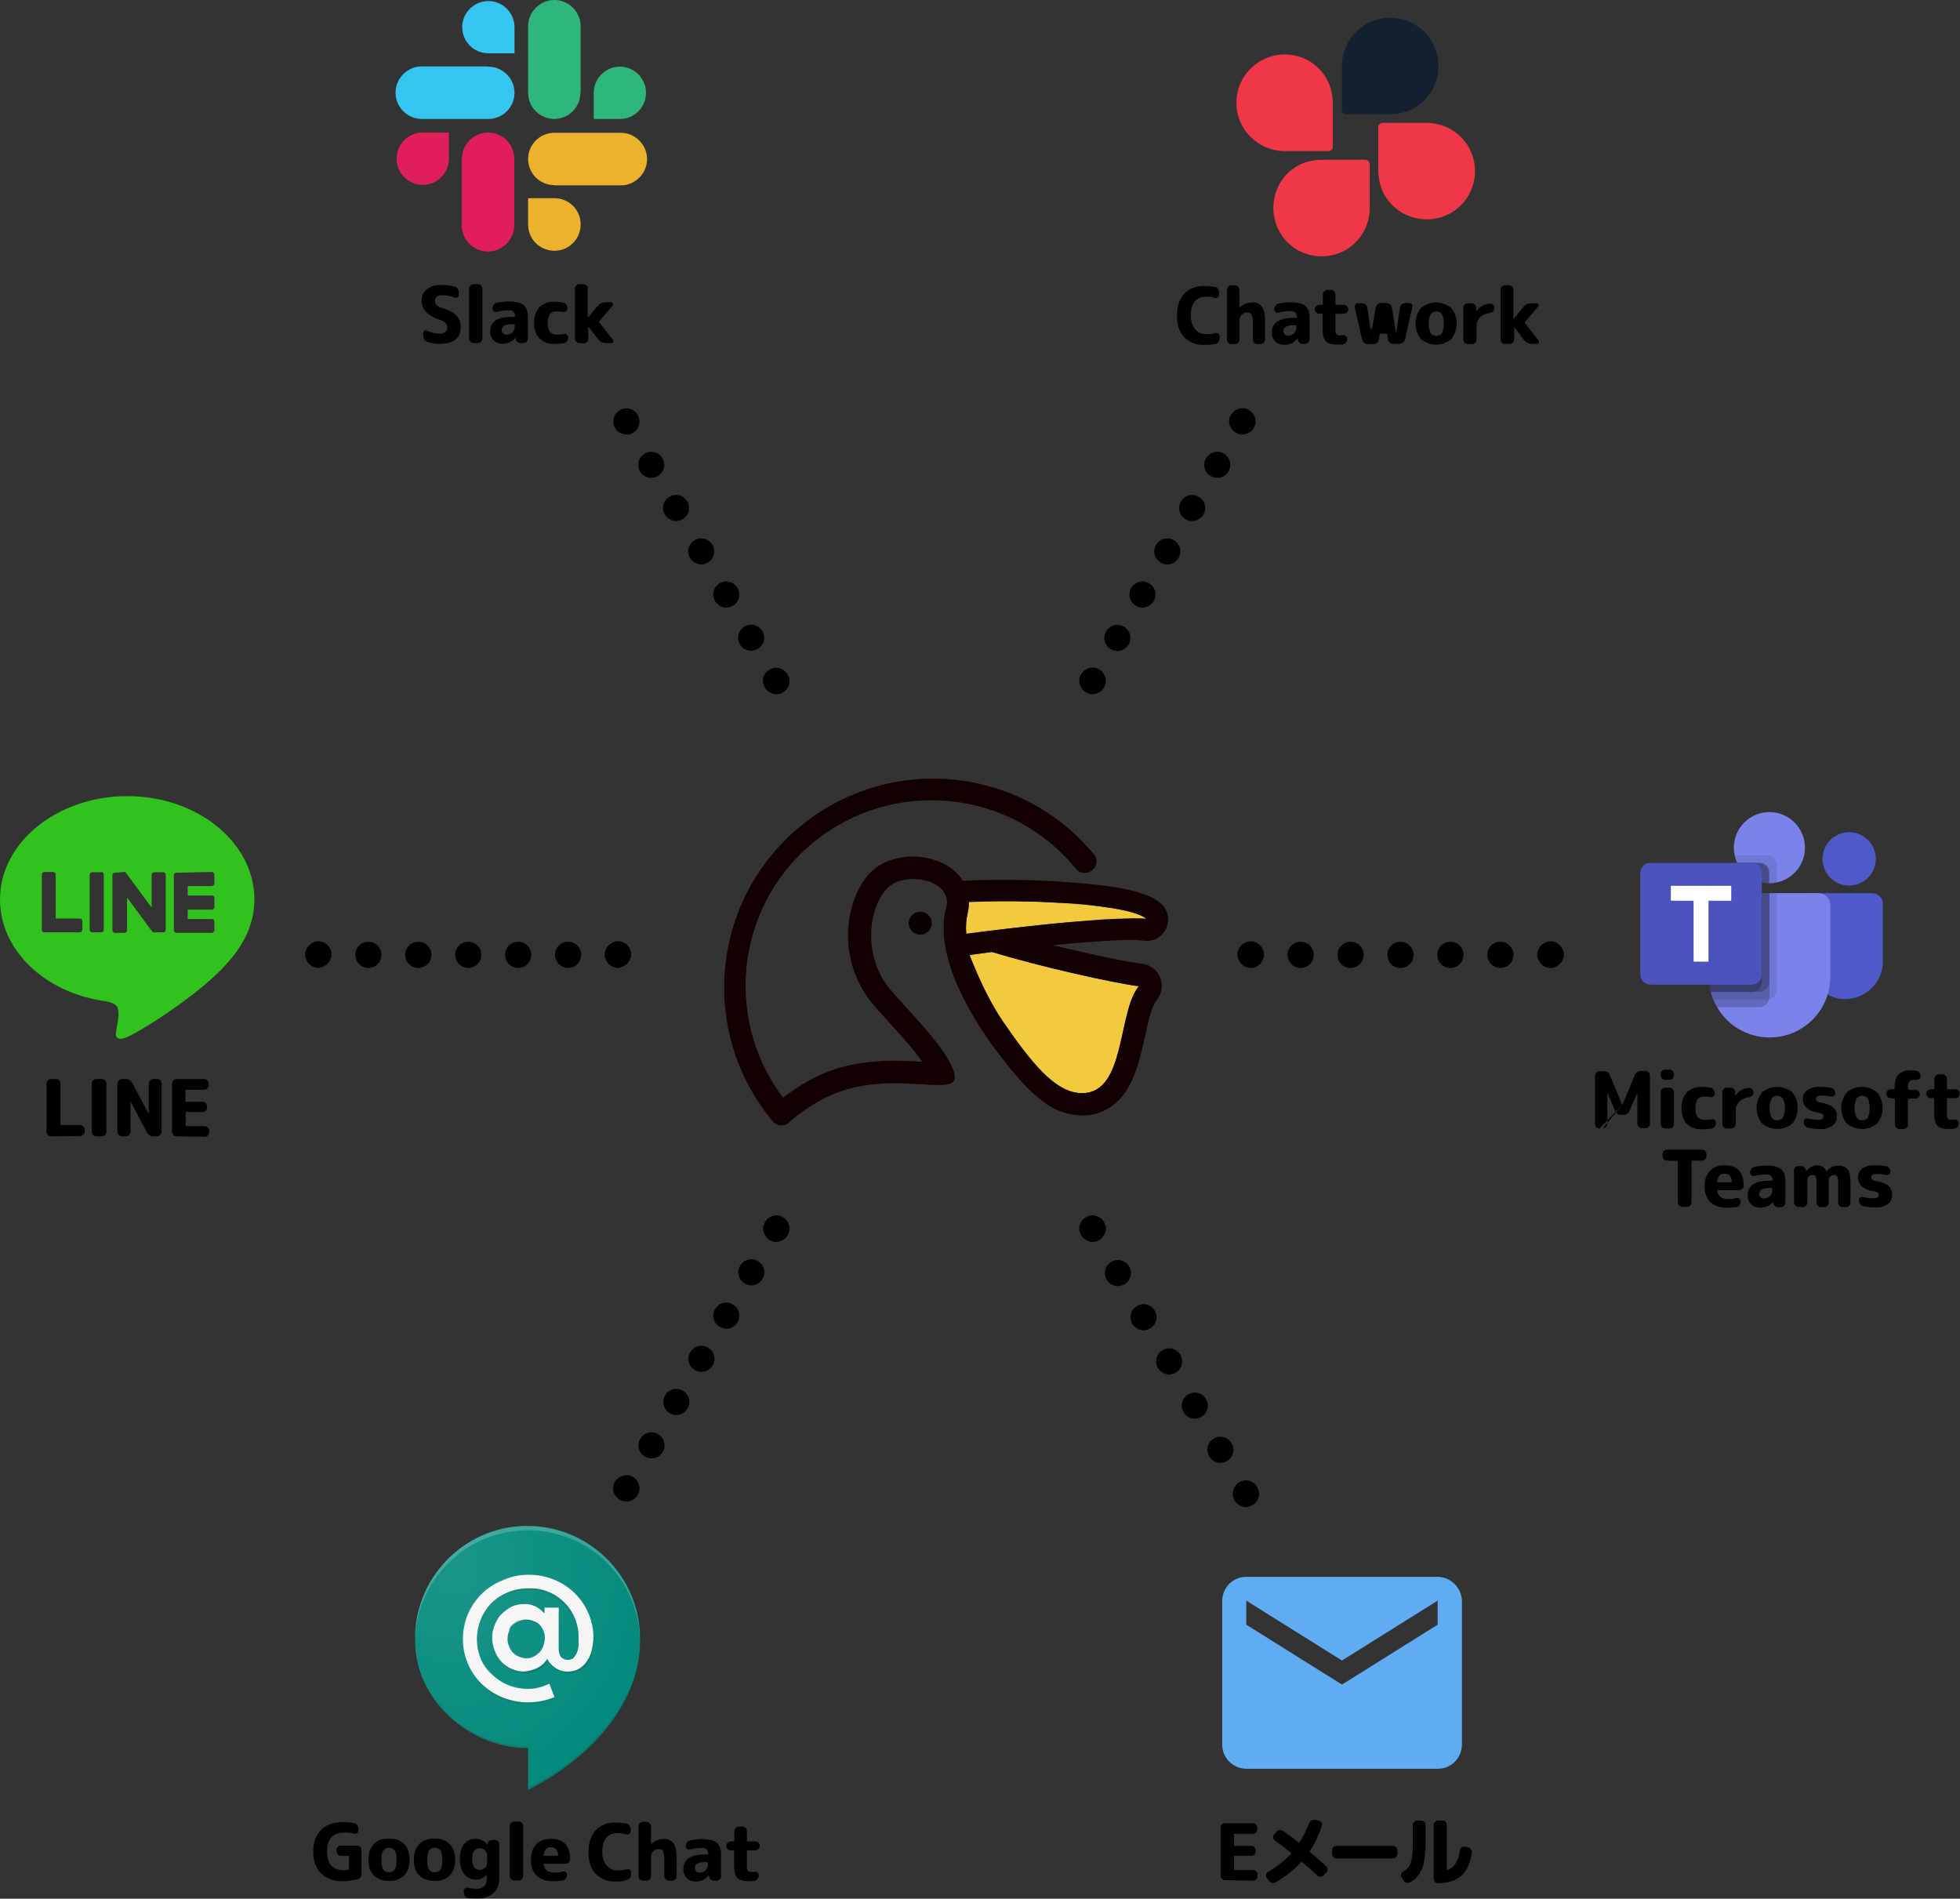 <svg version="1.1" id="レイヤー_1" xmlns="http://www.w3.org/2000/svg" x="0" y="0" viewBox="0 0 749.7 726.2" xml:space="preserve"><rect x="0" y="0" width="749.7" height="726.2" fill="#333333" stroke="none"/><style>.st2{fill:#f03748}.st3{fill:#7b83eb}.st4,.st5{opacity:.1;enable-background:new}.st5{opacity:.2}.st6{fill:#5059c9}.st8{fill:#fff}.st9{fill:none}.st10{fill:#e01e5a}.st11{fill:#36c5f0}.st12{fill:#2eb67d}.st13{fill:#ecb22e}.st15{fill-rule:evenodd;clip-rule:evenodd;fill:#f3ca3e}.st19{opacity:.2}.st20,.st22{fill-rule:evenodd;clip-rule:evenodd;fill:#263238}.st22{fill:#fff}</style><path d="M97.3 344c0-21.8-21.8-39.5-48.6-39.5S0 322.2 0 344c0 19.5 17.3 35.9 40.7 39 1.6.3 3.7 1 4.3 2.4.4 1.4.4 2.9.2 4.4l-.7 4.2c-.2 1.2-1 4.8 4.2 2.6s28-16.5 38.2-28.2c7-7.8 10.4-15.7 10.4-24.4m-77-10.5c.6 0 1 .4 1 1v16.8h9.3c.5 0 .9.4.9.9v3.4c0 .5-.4.9-.9 1H16.9c-.2 0-.5-.1-.6-.3-.2-.2-.3-.4-.3-.6v-21.2c0-.5.4-1 .9-1h3.4zm60.8 0c.5 0 .9.5.9 1v3.4c0 .5-.4.9-.9 1h-9.3v3.6h9.3c.5 0 .9.4.9 1v3.4c0 .5-.4 1-.9 1h-9.3v3.6h9.3c.5 0 .9.4.9.9v3.4c0 .5-.4.9-.9 1H67.5c-.2 0-.5-.1-.7-.3-.2-.2-.3-.4-.3-.6v-21.2c0-.2.1-.5.3-.6.2-.2.4-.3.7-.3l13.6-.3zm-42.4 0c.5 0 .9.4 1 .9v21.3c0 .5-.5.9-1 .9h-3.4c-.5 0-1-.4-1-.9v-21.2c0-.5.5-.9 1-.9h3.4zm8.7 0h.5l.1.1 10 13.5v-12.6c0-.5.5-.9 1-.9h3.4c.5 0 1 .4 1 .9v21.2c0 .5-.5.9-1 .9h-3.9l-.2-.2-9.7-13.1v12.6c0 .5-.5.9-1 .9H44c-.5 0-.9-.4-1-.9v-21.2c0-.5.4-.9.9-.9l3.5-.3z" fill-rule="evenodd" clip-rule="evenodd" fill="#32c21e"/><path d="M544.8 12.2c-7.2-7.2-18.9-7.2-26.1 0-3.3 3.3-5.2 7.7-5.4 12.4V42c0 .9.7 1.7 1.7 1.7h16c5.6 0 10.1-1.6 13.9-5.4 7.1-7.2 7.1-18.9-.1-26.1" fill="#13202f"/><path class="st2" d="M478.3 26.3c-7.2 7.2-7.2 18.9.1 26.1 3.3 3.3 7.7 5.2 12.3 5.4h17.5c.9 0 1.6-.7 1.6-1.7v-16c0-5.6-1.6-10.1-5.4-13.9-7.1-7.2-18.8-7.2-26.1.1M492.4 92.6c7.2 7.2 18.9 7.3 26.1.1 3.3-3.3 5.3-7.8 5.4-12.5V62.8c0-.9-.7-1.7-1.7-1.7h-16c-5.6 0-10.1 1.6-13.9 5.4-7 7.2-7 18.9.1 26.1M558.8 78.5c7.2-7.2 7.2-18.9 0-26.1-3.3-3.3-7.7-5.2-12.4-5.4h-17.5c-.9 0-1.7.7-1.7 1.6v16c0 5.6 1.6 10.1 5.4 13.9 7.3 7.2 19 7.2 26.2 0"/><circle class="st3" cx="676.8" cy="324.2" r="13.6"/><path class="st4" d="M675.8 327.1h-12.3c0 .1 0 .2.1.3l.1.2c1.9 7 8.9 11.3 16 9.8v-6.5c0-2.1-1.7-3.8-3.9-3.8z"/><path class="st5" d="M672.9 330h-8.4c2.2 4.7 7 7.8 12.2 7.8v-3.9c.1-2.2-1.6-3.9-3.8-3.9z"/><circle class="st6" cx="707.3" cy="328.5" r="10.2"/><path class="st6" d="M716 341.6h-22.9c-1 0-1.8.8-1.9 1.9V367c-.1 7 4.7 13.2 11.5 14.8 7.9 1.7 15.6-3.4 17.2-11.2.2-1 .3-2 .3-3V346c.2-2.4-1.7-4.4-4.2-4.4z"/><path class="st3" d="M700.1 346v27.6c0 12.8-10.4 23.2-23.2 23.2-8.3 0-16-4.4-20.1-11.6-.6-.9-1-1.9-1.5-2.9-.4-.9-.7-1.9-1-2.9-.5-1.9-.7-3.9-.7-5.8V346c0-2.4 2-4.3 4.3-4.4h37.8c2.4.1 4.3 2 4.4 4.4z"/><path class="st5" d="M672.9 330h-8.4c2.2 4.7 7 7.8 12.2 7.8v-3.9c.1-2.2-1.6-3.9-3.8-3.9z"/><path class="st4" d="M679.7 341.6v36.8c0 1.8-1.2 3.4-3 3.8-.3.1-.6.1-.8.1h-20.6c-.4-.9-.7-1.9-1-2.9-.5-1.9-.7-3.9-.7-5.8V346c0-2.4 2-4.3 4.3-4.4h21.8z"/><path class="st5" d="M676.8 341.6v39.7c0 .3 0 .6-.1.9-.4 1.8-2 3-3.8 3h-16.2c-.6-.9-1-1.9-1.5-2.9-.4-.9-.7-1.9-1-2.9-.5-1.9-.7-3.9-.7-5.8V346c0-2.4 2-4.3 4.3-4.4h19z"/><path class="st5" d="M676.8 341.6v33.9c0 2.1-1.7 3.8-3.8 3.9h-18.7c-.5-1.9-.7-3.9-.7-5.8V346c0-2.4 2-4.3 4.3-4.4h18.9z"/><path class="st5" d="M657.9 341.6c-2.4 0-4.3 1.9-4.4 4.4v27.6c0 2 .3 3.9.7 5.8H670c2.1 0 3.9-1.7 3.9-3.9v-33.9h-16z"/><path d="M631.3 330H670c2.1 0 3.9 1.7 3.9 3.9v38.8c0 2.1-1.7 3.9-3.9 3.9h-38.7c-2.1 0-3.9-1.7-3.9-3.9v-38.8c0-2.2 1.7-3.9 3.9-3.9z" fill="#4b53bc"/><path class="st8" d="M662.2 344.5h-8.7v23.3h-5.7v-23.3h-8.7v-5.7h23.1v5.7z"/><path class="st9" d="M627.4 306.7h93v93h-93z"/><path class="st10" d="M171.7 60.7c0 5.5-4.5 10-10 10s-10-4.5-10-10 4.4-10 9.9-10h10.1v10zM176.7 60.7c0-5.5 4.5-10 10-10s10 4.5 10 10v25.1c.2 5.5-4.2 10.2-9.7 10.4-5.5.2-10.2-4.2-10.4-9.7V60.7z"/><path class="st11" d="M186.8 20.4c-5.5 0-10-4.5-10-10s4.5-10 10-10 10 4.5 10 10v10h-10zM186.8 25.5c5.5 0 10 4.5 10 10s-4.5 10-10 10h-25.1c-5.5.2-10.2-4.2-10.4-9.7s4.2-10.2 9.7-10.4h25.8v.1z"/><path class="st12" d="M227.1 35.5c0-5.5 4.5-10 10-10s10 4.5 10 10-4.4 10-9.9 10h-10.1v-10zM222 35.5c0 5.5-4.5 10-10 10s-10-4.5-10-10V10.4c-.2-5.5 4.2-10.2 9.7-10.4s10.2 4.2 10.4 9.7v25.8z"/><path class="st13" d="M212 75.8c5.6 0 10.1 4.4 10.1 10s-4.4 10.1-10 10.1-10.1-4.4-10.1-10V75.8h10zM212 70.8c-5.5 0-10-4.5-10-10s4.5-10 10-10h25.1c5.5-.2 10.2 4.2 10.4 9.7s-4.2 10.2-9.7 10.4H212z"/><path d="M352 348.7c2.5 0 4.4 2 4.4 4.4 0 2.5-2 4.4-4.4 4.4s-4.4-2-4.4-4.4c0-2.4 1.9-4.4 4.4-4.4" fill-rule="evenodd" clip-rule="evenodd" fill="#0a0000"/><path class="st15" d="M370.9 365.3v.1c3 7.5 7.2 17.2 13 25.6 10.5 15.3 19.2 26 28.5 27 18.6 2 14.8-30.8 23.3-40.8-9.6-1.2-37.7-7.5-56.2-13.1-2.9.4-5.8.8-8.6 1.2M370.6 344.9c0 1.5-.2 3-.5 4.4-.6 2.6-.8 5.2-.5 7.8 22.2-2.9 58.3-6.9 69-5.6-6.6-5.6-43-7.6-68-6.6"/><path d="M437.6 359.8l1 .1c4.5 0 8.2-3.7 8.2-8.2 0-2.4-1-4.7-2.8-6.2-2.7-2.3-8-5.3-25.3-7.2-11.6-1.2-23.3-1.8-35-1.8-5.5 0-10.7.1-15.4.4-.3-.4-.6-.9-.9-1.3-2.2-2.8-5.2-4.9-8.6-6.2-3.1-1.2-6.4-1.8-9.7-1.8-2.9 0-5.8.5-8.5 1.4-3.1 1-5.8 2.8-8 5.1-5 5.4-8 13.7-8.2 22.6-.3 9.5 2.8 18.9 8.7 26.4 1.6 2 3.9 4.5 6.5 7.4 3.7 4.1 8 8.7 11.4 13.2.7.9 1.3 1.7 1.8 2.4-3.2-.2-6.8-.4-10.8-.4-5.4 0-10.8.5-16 1.5-6.2 1.2-12.1 3.5-17.5 6.6-3.1 1.8-6.1 3.8-9 6-23.6-31.3-17.4-75.8 13.9-99.4 12.4-9.3 27.4-14.4 42.9-14.3h.8c21.1.2 40.9 9.7 54.3 26 1.4 2 4.2 2.4 6.2.9 2-1.4 2.4-4.2.9-6.2l-.3-.3c-28.3-33.9-78.6-38.4-112.5-10.1-33.9 28.3-38.4 78.6-10.1 112.5.8 1 2.1 1.5 3.4 1.5 1 0 2.1-.4 2.8-1l.6-.7c3.3-2.8 6.8-5.2 10.6-7.4 9.8-5.7 20.3-7 29.2-7 6.8 0 12.8.7 16.9.7s6.3-.7 6.1-3.3c-.8-9-19.7-26.9-25.2-33.9-10-12.6-7.8-30.2-.9-37.8 2.4-2.6 6.2-3.8 10.2-3.8 7.2 0 14.5 4 12.6 11-4.8 18.4 9.5 41.5 18.9 54.3 7.1 9.2 11.8 15.1 18.5 20l1 .8.8.5c3.2 2 6.7 3.2 10.4 3.7.9.1 1.7.1 2.5.1 4.2.1 8.3-1.3 11.6-3.8 2.9-2.2 5.2-5.1 6.8-8.4 2.8-5.5 4.2-11.9 5.6-18.2.7-3.3 1.4-6.5 2.3-9.1.4-1.6 1.1-3.1 2-4.4 3.1-3.6 2.7-9-.9-12.1-1.3-1.1-2.9-1.8-4.6-2-6.1-.7-20.1-3.7-34-7.1 12.2-1.2 23.4-2 30.2-2 1.4 0 3 .1 4.6.3m-2 17.4c-8.2 9.7-4.9 40.9-21.7 40.9-.5 0-1.1 0-1.6-.1-9.3-1-18-11.8-28.5-27-5.6-8.1-9.6-17.4-12.6-24.8l-.3-1c2.8-.4 5.6-.7 8.5-1.1 18.6 5.7 46.6 11.9 56.2 13.1m-4.6-25.8h-.6l-2.3.1h-.3l-2.2.1h-.6l-2.4.1h-.2l-2.8.2-.6.1-2.5.2h-.5l-3.1.2h-.1l-3.1.3h-.4c-9.1.8-19 1.9-28 3-4.1.5-8.1 1-11.7 1.5-.2-2.6-.1-5.3.5-7.8.2-.7.3-1.5.4-2.2v-.5c0-.6.1-1.1.1-1.7 2-.1 4.2-.1 6.3-.2 2.1 0 4.3-.1 6.5-.1h4.6l3.9.1h.8c1.3 0 2.5.1 3.8.1h.7l3.7.2h.3c1.3.1 2.5.1 3.8.2h.8l3.6.2h.7c1.2.1 2.3.2 3.5.3h.3c1.2.1 2.3.2 3.4.4l.7.1 3.2.4.6.1c1 .1 2 .3 3 .4h.1l2.8.5.5.1 2.5.5.5.1c.8.2 1.5.4 2.2.6.7.2 1.3.4 1.9.7l.3.1c.5.2 1 .4 1.5.7l.2.1c.4.2.8.5 1.1.8-.4 0-.7-.1-1.1-.1H433.2l-2.2.1" fill="#130000"/><path class="st9" d="M158.8 580.2h86V689h-86z"/><path d="M244.8 627.8c.7-23.7-18.1-43.5-41.8-44.2s-43.5 18.1-44.2 41.8v2.4c0 22.4 20.7 40.8 43.2 40.8v16c26.1-13.3 42.8-34.7 42.8-56.8z" fill-rule="evenodd" clip-rule="evenodd" fill="#00897b"/><path d="M201.9 585.3c23.6-.1 42.7 18.9 42.8 42.5v.4-.3c.7-23.7-18.1-43.5-41.8-44.2s-43.5 18.1-44.2 41.8v2.7c.2-23.8 19.5-42.9 43.2-42.9z" opacity=".2" fill-rule="evenodd" clip-rule="evenodd" fill="#fff"/><g class="st19"><path class="st20" d="M201.9 683.9v.7c26.2-13.3 43.2-34.7 43.2-56.8v-.3c-.3 21.7-17.3 43.1-43.2 56.4zM201.9 667.9c-22.4 0-42.8-18-43.2-40.4v.3c0 22.4 20.7 40.8 43.2 40.8v-.7z"/></g><path d="M201.9 602.3c6.7-.1 13.2 2.4 18 7.1 4.5 4.5 7.1 10.6 7.1 17-.1 1.7-.3 3.4-.7 5.1-.4 1.5-1.1 2.9-2 4.1-1.6 2.5-4.5 3.9-7.5 3.7-1.6 0-3.1-.5-4.4-1.4-1.3-.9-2.3-2-3.1-3.4-.9 1.5-2.2 2.6-3.7 3.4-1.6.8-3.3 1.2-5.1 1.4-1.6 0-3.3-.3-4.8-1-3-1.3-5.4-3.7-6.4-6.8-1.4-3.3-1.4-6.9 0-10.2.7-1.4 1.4-3.1 2.7-4.1 1.1-1.1 2.4-2 3.7-2.7 1.5-.7 3.1-1 4.8-1 2.9-.1 5.7 1.2 7.5 3.4h.3v-2h5.4v16c0 .9.3 1.9.7 2.7 1.2 1.4 3.2 1.7 4.8.7.6-.6 1-1.3 1.4-2 .4-.9.6-1.8.7-2.7v-3.1c.1-5.1-1.8-10-5.4-13.6-3.7-3.7-8.7-5.7-13.9-5.4-5.2 0-10.2 2-14 5.6-5.5 5.7-7.1 14.1-4.1 21.4 1 2.4 2.5 4.5 4.4 6.1 3.7 3.5 8.5 5.4 13.6 5.4 2.8 0 5.6-.7 8.2-2l2 5.1c-3.2 1.3-6.7 2-10.2 2-3.4 0-6.7-.7-9.9-2-2.9-1.2-5.5-2.9-7.8-5.1-9.5-9.4-9.5-24.7-.1-34.2l.1-.1c2.2-2.2 4.9-4 7.8-5.1 3.1-1.5 6.5-2.3 9.9-2.3zm-.7 32c1.8.1 3.5-.7 4.8-2 .8-.6 1.3-1.5 1.7-2.4.4-1 .6-2 .7-3.1.1-2-.7-4-2-5.4-.7-.7-1.5-1.1-2.4-1.4-1.7-.7-3.7-.7-5.4 0-.9.3-1.7.8-2.4 1.4-.8.6-1.3 1.4-1.4 2.4-.9 1.9-.9 4.2 0 6.1.7 1.7 2 3.1 3.7 3.7.9.4 1.8.6 2.7.7z" fill-rule="evenodd" clip-rule="evenodd" fill="#f5f5f5"/><g class="st19"><path class="st22" d="M210.1 643.8c-2.5 1.3-5.3 2-8.2 2-2.5-.1-5.1-.5-7.5-1.4-2.3-1-4.4-2.3-6.1-4.1-1.8-1.7-3.3-3.8-4.4-6.1-1-2.4-1.4-4.9-1.4-7.5v.3c-.1 2.7.5 5.4 1.7 7.8 1.9 4.6 5.6 8.3 10.2 10.2 2.4 1 4.9 1.4 7.5 1.4 2.8 0 5.6-.7 8.2-2l2 4.4-2-5z"/><path class="st22" d="M225 617.3c-2.4-5.8-7.1-10.5-12.9-12.9-3.2-1.3-6.7-2-10.2-2-3.5 0-7 .7-10.2 2-9 4-14.9 12.9-15 22.8v.3c0-3.2.7-6.3 2-9.2 2.4-5.8 7.1-10.5 12.9-12.9 3.2-1.3 6.7-2 10.2-2 3.4 0 6.7.7 9.9 2 5.9 2.4 10.6 7.1 13 12.9 1.2 2.9 1.8 6 1.7 9.2v-1c.4-3.2-.1-6.3-1.4-9.2z"/><path class="st8" d="M208.4 614.9h5.4v1.7h-5.4z"/><path class="st22" d="M192.1 618.3c1.1-1.1 2.4-2 3.7-2.7 1.5-.7 3.1-1 4.8-1 1.5 0 3 .3 4.4 1 1.2.5 2.3 1.3 3.1 2.4h.3v-.7h-.3c-1.8-2.2-4.6-3.5-7.5-3.4-1.6 0-3.3.3-4.8 1-1.4.6-2.7 1.5-3.7 2.7-1 1.3-1.9 2.6-2.7 4.1-.7 1.6-1 3.4-1 5.1v.3c0-1.6.3-3.3 1-4.8.6-1.5 1.5-2.8 2.7-4zM206 632.2c-.7.6-1.5 1.1-2.4 1.4-1.7.7-3.7.7-5.4 0-.9-.3-1.7-.8-2.4-1.4-.8-.6-1.3-1.4-1.4-2.4-.4-.9-.6-1.8-.7-2.7v.3c.1 1 .3 2.1.7 3.1.7 1.7 2 3.1 3.7 3.7 1.8.7 3.7.7 5.4 0 .9-.3 1.7-.8 2.4-1.4.8-.6 1.3-1.5 1.7-2.4.4-1 .6-2 .7-3.1v-.3c0 .9-.3 1.9-.7 2.7-.3 1.1-.8 1.9-1.6 2.5zM220.6 632.2c-.3.7-.8 1.4-1.4 2-1.5 1-3.5.7-4.8-.7-.6-.8-.8-1.8-.7-2.7v.7c0 .9.3 1.9.7 2.7 1.2 1.4 3.2 1.7 4.8.7.6-.6 1-1.3 1.4-2 .4-.9.6-1.8.7-2.7v-.7c0 1-.3 1.9-.7 2.7z"/><path class="st20" d="M226.1 631.6c-.4 1.4-.9 2.8-1.7 4.1-.9 1.1-1.9 2-3.1 2.7-1.4.7-2.9 1-4.4 1-3.2-.1-6.1-1.9-7.5-4.8-.9 1.5-2.2 2.6-3.7 3.4-1.6.8-3.3 1.2-5.1 1.4-1.6 0-3.3-.3-4.8-1-1.4-.6-2.7-1.5-3.7-2.7-1.1-1.2-2-2.6-2.7-4.1-.6-1.5-1-3.1-1-4.8v.3c0 1.7.3 3.5 1 5.1 1.9 4.7 6.5 7.8 11.6 7.8 1.8 0 3.6-.4 5.1-1.4 1.5-.8 2.8-2 3.7-3.4.6 1.4 1.7 2.6 3.1 3.4 1.3.8 2.9 1.3 4.4 1.4 1.5 0 3-.3 4.4-1 1.2-.6 2.3-1.6 3.1-2.7.9-1.2 1.4-2.6 1.7-4.1.4-1.7.6-3.4.7-5.1v-.3c-.5 1.7-.5 3.4-1.1 4.8z"/><path class="st20" d="M188 613.5c3.8-3.5 8.8-5.4 13.9-5.4 5.2 0 10.2 2.1 13.9 5.8 3.4 3.4 5.4 8.1 5.4 12.9v-.3c.1-2.5-.4-4.9-1.4-7.1-1-2.3-2.3-4.4-4.1-6.1-3.7-3.7-8.7-5.8-13.9-5.8-2.6-.1-5.1.4-7.5 1.4-4.6 1.9-8.3 5.6-10.2 10.2-1 2.4-1.6 4.9-1.7 7.5v.3c0-2.5.6-4.9 1.7-7.1.9-2.5 2.1-4.6 3.9-6.3z"/><path class="st20" d="M207.7 623.7c-.4-.9-.9-1.7-1.7-2.4-1.3-1.3-3-2-4.8-2-1 0-1.7.3-2.7.3-.9.3-1.7.8-2.4 1.4-.8.6-1.3 1.4-1.4 2.4-.4 1-.6 2-.7 3.1v.3c0-.9.3-1.9.7-2.7.3-.9.8-1.7 1.4-2.4.7-.6 1.5-1.1 2.4-1.4 1.7-.7 3.7-.7 5.4 0 .9.3 1.7.8 2.4 1.4.8.6 1.3 1.4 1.4 2.4.4.9.6 1.8.7 2.7v-.3c-.1-.9-.3-1.9-.7-2.8zM201.9 651.6c3.5 0 7-.7 10.2-2v-.3c-3.2 1.3-6.7 2-10.2 2-3.4 0-6.7-.7-9.9-2-3-1-5.4-3.1-7.8-5.1l3.1 3.1c1.4 1 3.1 1.7 4.8 2.7 3.1 1 6.5 1.6 9.8 1.6z"/></g><radialGradient id="SVGID_1_" cx="-268.401" cy="420.706" r="3.47" gradientTransform="matrix(25.33 0 0 -29.33 6972.11 12938.87)" gradientUnits="userSpaceOnUse"><stop offset="0" stop-color="#fff" stop-opacity=".1"/><stop offset="1" stop-color="#fff" stop-opacity="0"/></radialGradient><path d="M244.8 627.8c.7-23.7-18.1-43.5-41.8-44.2s-43.5 18.1-44.2 41.8v2.4c0 22.4 20.7 40.8 43.2 40.8v16c26.1-13.3 42.8-34.7 42.8-56.8z" fill-rule="evenodd" clip-rule="evenodd" fill="url(#SVGID_1_)"/><path d="M549.9 603.1h-73.3c-5 0-9.1 4.1-9.1 9.2v55c0 5.1 4.1 9.1 9.2 9.2H550c5.1 0 9.1-4.1 9.2-9.2v-55c-.2-5.1-4.3-9.2-9.3-9.2zm0 18.3l-36.6 22.9-36.6-22.9v-9.2l36.6 22.9 36.6-22.9v9.2z" fill="#60acf2"/><path d="M417.9 265.5c-.3 0-.7 0-1-.1l-.9-.3c-.3-.1-.6-.3-.9-.5-.3-.2-.5-.4-.8-.6-.2-.2-.4-.5-.6-.8-.2-.3-.3-.6-.5-.9l-.3-.9c-.1-.6-.1-1.3 0-2l.3-.9c.1-.3.3-.6.5-.9.4-.5.8-1 1.4-1.4.3-.2.6-.3.9-.5l.9-.3c.7-.1 1.3-.1 2 0l.9.3c.3.1.6.3.9.5.3.2.5.4.8.6.2.2.4.5.6.8.2.3.3.6.5.9l.3.9c.1.6.1 1.3 0 2l-.3.9c-.1.3-.3.6-.5.9-.2.3-.4.5-.6.8-.2.2-.5.4-.8.6-.3.2-.6.3-.9.5l-.9.3c-.3.1-.7.1-1 .1zM424.9 248.3c-2.4-1.4-3.2-4.4-1.8-6.8 1.4-2.4 4.4-3.2 6.8-1.8 2.4 1.4 3.2 4.4 1.8 6.8-.9 1.5-2.5 2.5-4.3 2.5-.8-.1-1.7-.3-2.5-.7zm9.6-16.6c-2.4-1.4-3.2-4.4-1.8-6.8 1.4-2.4 4.4-3.2 6.8-1.8 2.4 1.4 3.2 4.4 1.8 6.8-.9 1.5-2.5 2.5-4.3 2.5-.9 0-1.7-.2-2.5-.7zm9.5-16.5c-2.4-1.4-3.2-4.4-1.8-6.8 1.4-2.4 4.4-3.2 6.8-1.8 2.4 1.4 3.2 4.4 1.8 6.8-.9 1.5-2.5 2.5-4.3 2.5-.9 0-1.7-.3-2.5-.7zm9.5-16.6c-2.4-1.4-3.2-4.4-1.8-6.8 1.4-2.4 4.4-3.2 6.8-1.8 2.4 1.4 3.2 4.4 1.8 6.8-.9 1.5-2.5 2.5-4.3 2.5-.8 0-1.7-.2-2.5-.7zm9.6-16.5c-2.4-1.4-3.2-4.4-1.8-6.8 1.4-2.4 4.4-3.2 6.8-1.8 2.4 1.4 3.2 4.4 1.8 6.8-.9 1.5-2.5 2.5-4.3 2.5-.9 0-1.7-.3-2.5-.7zM475.2 166.2c-.3 0-.7 0-1-.1l-.9-.3c-.3-.1-.6-.3-.9-.5-.6-.4-1-.8-1.4-1.4-.2-.3-.3-.6-.5-.9l-.3-.9c-.1-.6-.1-1.3 0-1.9l.3-.9c.1-.3.3-.6.5-.9.4-.5.8-1 1.4-1.4.3-.2.6-.3.9-.5l.9-.3c.6-.1 1.3-.1 2 0l.9.3c.3.1.6.3.9.5.3.2.5.4.8.6.2.2.4.5.6.8.2.3.3.6.5.9l.3.9c.1.6.1 1.3 0 1.9l-.3.9c-.1.3-.3.6-.5.9-.2.3-.4.5-.6.8-.2.2-.5.4-.8.6-.3.2-.6.3-.9.5l-.9.3c-.4.1-.7.1-1 .1zM478.4 370.2c-.3 0-.7 0-1-.1l-.9-.3c-.3-.1-.6-.3-.9-.5-.3-.2-.5-.4-.8-.6-.2-.2-.4-.5-.6-.8-.2-.3-.3-.6-.5-.9l-.3-.9c-.1-.3-.1-.7-.1-1 0-.3 0-.7.1-1l.3-.9c.1-.3.3-.6.5-.9.2-.3.4-.5.6-.8.2-.2.5-.4.8-.6.3-.2.6-.3.9-.5l.9-.3c.7-.1 1.3-.1 2 0l.9.3c.3.1.6.3.9.5.5.4 1 .8 1.4 1.4.2.3.3.6.5.9l.3.9c.1.3.1.7.1 1 0 .3 0 .7-.1 1l-.3.9c-.1.3-.3.6-.5.9-.2.3-.4.5-.6.8-1 1-2.3 1.6-3.6 1.5zM568.9 365.2c0-2.8 2.2-5 5-5s5 2.2 5 5-2.2 5-5 5-5-2.2-5-5zm-19.1 0c0-2.8 2.2-5 5-5s5 2.2 5 5-2.2 5-5 5c-2.8.1-5-2.2-5-5 0 .1 0 .1 0 0zm-19.1 0c0-2.8 2.2-5 5-5s5 2.2 5 5-2.2 5-5 5c-2.8.1-5-2.2-5-5 0 .1 0 .1 0 0zm-19.1 0c0-2.8 2.2-5 5-5s5 2.2 5 5-2.2 5-5 5c-2.8.1-5-2.2-5-5 0 .1 0 .1 0 0zm-19.1 0c0-2.8 2.2-5 5-5s5 2.2 5 5-2.2 5-5 5c-2.8.1-5-2.2-5-5zM593 370.2c-1.3 0-2.6-.5-3.5-1.5-.2-.2-.4-.5-.6-.8-.2-.3-.3-.6-.5-.9l-.3-.9c-.1-.3-.1-.7-.1-1 0-.3 0-.7.1-1l.3-.9c.1-.3.3-.6.5-.9.2-.3.4-.5.6-.8.2-.2.5-.4.8-.6.3-.2.6-.3.9-.5l.9-.3c.7-.1 1.3-.1 2 0l.9.3c.3.1.6.3.9.5.5.4 1 .8 1.4 1.4.2.3.3.6.5.9l.3.9c.1.3.1.7.1 1 0 .3 0 .7-.1 1l-.3.9c-.1.3-.3.6-.5.9-.2.3-.4.5-.6.8-1.1 1-2.4 1.6-3.7 1.5zM417.9 475c-.3 0-.7 0-1-.1l-.9-.3c-.3-.1-.6-.3-.9-.5-.5-.4-1-.8-1.4-1.4-.2-.3-.3-.6-.5-.9l-.3-.9c-.1-.3-.1-.7-.1-1 0-.3 0-.7.1-1l.3-.9c.1-.3.3-.6.5-.9.2-.3.4-.5.6-.8.2-.2.5-.4.8-.6.3-.2.6-.3.9-.5.9-.4 1.9-.5 2.9-.3l.9.3c.3.1.6.3.9.5.3.2.5.4.8.6.2.2.4.5.6.8.2.3.3.6.5.9l.3.9c.1.3.1.7.1 1 0 .3 0 .7-.1 1l-.3.9c-.1.3-.3.6-.5.9-.2.3-.4.5-.6.8-1 1-2.3 1.5-3.6 1.5zM462.5 557c-1.4-2.4-.6-5.4 1.8-6.8 2.4-1.4 5.4-.6 6.8 1.8 1.4 2.4.6 5.4-1.8 6.8-.8.4-1.6.7-2.5.7-1.8 0-3.4-1-4.3-2.5zm-9.8-16.9c-1.4-2.4-.6-5.4 1.8-6.8 2.4-1.4 5.4-.6 6.8 1.8 1.4 2.4.6 5.4-1.8 6.8-.8.4-1.6.7-2.5.7-1.8 0-3.4-.9-4.3-2.5zm-9.8-16.9c-1.4-2.4-.6-5.4 1.8-6.8 2.4-1.4 5.4-.6 6.8 1.8 1.4 2.4.6 5.4-1.8 6.8-.8.4-1.6.7-2.5.7-1.7 0-3.4-.9-4.3-2.5zm-9.8-16.9c-1.4-2.4-.6-5.4 1.8-6.8 2.4-1.4 5.4-.6 6.8 1.8 1.4 2.4.6 5.4-1.8 6.8-.8.4-1.6.7-2.5.7-1.7 0-3.4-.9-4.3-2.5zm-9.8-16.9c-1.4-2.4-.6-5.4 1.8-6.8 2.4-1.4 5.4-.6 6.8 1.8 1.4 2.4.6 5.4-1.8 6.8-.8.4-1.6.7-2.5.7-1.7 0-3.4-.9-4.3-2.5zM476.6 576.4c-.3 0-.7 0-1-.1l-.9-.3c-.3-.1-.6-.3-.9-.5-.3-.2-.5-.4-.8-.6-.2-.2-.4-.5-.6-.8-.2-.3-.3-.6-.5-.9l-.3-.9c-.1-.3-.1-.7-.1-1 0-.3 0-.7.1-1l.3-.9c.1-.3.3-.6.5-.9.2-.3.4-.5.6-.8 2-2 5.1-2 7.1 0 .2.2.4.5.6.8.2.3.3.6.5.9l.3.9c.1.3.1.7.1 1 0 .3 0 .7-.1 1l-.3.9c-.1.3-.3.6-.5.9-.2.3-.4.5-.6.8-.2.2-.5.4-.8.6-.3.2-.6.3-.9.5l-.9.3c-.3.1-.6.1-.9.1zM296.9 475c-1.3 0-2.6-.5-3.5-1.5-.2-.2-.4-.5-.6-.8-.2-.3-.3-.6-.5-.9l-.3-.9c-.1-.3-.1-.7-.1-1 0-.3 0-.7.1-1l.3-.9c.1-.3.3-.6.5-.9.2-.3.4-.5.6-.8 1.4-1.4 3.6-1.9 5.4-1.1.3.1.6.3.9.5.3.2.5.4.8.6.2.2.4.5.6.8.2.3.3.6.5.9l.3.9c.1.3.1.7.1 1 0 .3 0 .7-.1 1l-.3.9c-.1.3-.3.6-.5.9-1 1.5-2.5 2.3-4.2 2.3zM246.7 557.1c-2.4-1.4-3.2-4.4-1.8-6.8 1.4-2.4 4.4-3.2 6.8-1.8 2.4 1.4 3.2 4.4 1.8 6.8-.9 1.5-2.5 2.5-4.3 2.5-.9-.1-1.8-.3-2.5-.7zm9.5-16.6c-2.4-1.4-3.2-4.4-1.8-6.8 1.4-2.4 4.4-3.2 6.8-1.8 2.4 1.4 3.2 4.4 1.8 6.8-.9 1.5-2.5 2.5-4.3 2.5-.9 0-1.7-.2-2.5-.7zm9.6-16.5c-2.4-1.4-3.2-4.4-1.8-6.8 1.4-2.4 4.4-3.2 6.8-1.8 2.4 1.4 3.2 4.4 1.8 6.8-.9 1.6-2.6 2.5-4.3 2.5-.9 0-1.8-.3-2.5-.7zm9.5-16.5c-2.4-1.4-3.2-4.4-1.8-6.8 1.4-2.4 4.4-3.2 6.8-1.8 2.4 1.4 3.2 4.4 1.8 6.8-.9 1.6-2.6 2.5-4.3 2.5-.9-.1-1.7-.3-2.5-.7zm9.6-16.6c-2.4-1.4-3.2-4.4-1.8-6.8 1.4-2.4 4.4-3.2 6.8-1.8 2.4 1.4 3.2 4.4 1.8 6.8-.9 1.6-2.5 2.5-4.3 2.5-.9 0-1.8-.3-2.5-.7zM239.6 574.3c-.3 0-.7 0-1-.1l-.9-.3c-.3-.1-.6-.3-.9-.5-.3-.2-.5-.4-.8-.6-2-2-2-5.1 0-7.1.2-.2.5-.4.8-.6.3-.2.6-.3.9-.5 1.2-.5 2.6-.5 3.8 0 .3.1.6.3.9.5 2.3 1.5 2.9 4.6 1.4 6.9-.4.5-.8 1-1.4 1.4-.3.2-.6.3-.9.5l-.9.3c-.3 0-.7.1-1 .1zM236.4 370.2c-.3 0-.7 0-1-.1l-.9-.3c-.3-.1-.6-.3-.9-.5-.3-.2-.5-.4-.8-.6-.2-.2-.4-.5-.6-.8-.2-.3-.3-.6-.5-.9l-.3-.9c-.1-.3-.1-.7-.1-1 0-.3 0-.7.1-1l.3-.9c.1-.3.3-.6.5-.9.4-.5.8-1 1.4-1.4.3-.2.6-.3.9-.5l.9-.3c2-.4 4 .4 5.1 2.1.2.3.3.6.5.9l.3.9c.1.3.1.7.1 1 0 .3 0 .7-.1 1l-.3.9c-.1.3-.3.6-.5.9-.2.3-.4.5-.6.8-.2.2-.5.4-.8.6-.3.2-.6.3-.9.5l-.9.3c-.2.2-.5.2-.9.2zM212.3 365.2c0-2.8 2.2-5 5-5s5 2.2 5 5-2.2 5-5 5c-2.7 0-5-2.2-5-5zm-19.1 0c0-2.8 2.2-5 5-5s5 2.2 5 5-2.2 5-5 5c-2.7 0-5-2.2-5-5zm-19.1 0c0-2.8 2.2-5 5-5s5 2.2 5 5-2.2 5-5 5c-2.7 0-5-2.2-5-5zm-19.1 0c0-2.8 2.2-5 5-5s5 2.2 5 5-2.2 5-5 5c-2.7.1-5-2.2-5-5 0 .1 0 .1 0 0zm-19.1 0c0-2.8 2.2-5 5-5s5 2.2 5 5-2.2 5-5 5c-2.7 0-5-2.2-5-5zM121.8 370.2c-.3 0-.7 0-1-.1l-.9-.3c-.3-.1-.6-.3-.9-.5-.3-.2-.5-.4-.8-.6-.2-.2-.4-.5-.6-.8-.2-.3-.3-.6-.5-.9l-.3-.9c-.1-.3-.1-.7-.1-1 0-.3 0-.7.1-1l.3-.9c.1-.3.3-.6.5-.9.4-.5.8-1 1.4-1.4.3-.2.6-.3.9-.5l.9-.3c2-.4 4 .4 5.1 2.1.2.3.3.6.5.9l.3.9c.1.3.1.7.1 1 0 .3 0 .7-.1 1l-.3.9c-.1.3-.3.6-.5.9-.2.3-.4.5-.6.8-.2.2-.5.4-.8.6-.3.2-.6.3-.9.5l-.9.3c-.2.2-.6.2-.9.2zM296.9 265.5c-.3 0-.7 0-1-.1l-.9-.3c-.3-.1-.6-.3-.9-.5-.3-.2-.5-.4-.8-.6-.2-.2-.4-.5-.6-.8-.2-.3-.3-.6-.5-.9l-.3-.9c-.1-.3-.1-.7-.1-1 0-1.3.5-2.6 1.5-3.5.2-.2.5-.4.8-.6.3-.2.6-.3.9-.5l.9-.3c.7-.1 1.3-.1 2 0l.9.3c.3.1.6.3.9.5.5.4 1 .8 1.4 1.4.2.3.3.6.5.9l.3.9c.1.6.1 1.3 0 2l-.3.9c-.1.3-.3.6-.5.9-.2.3-.4.5-.6.8-.2.2-.5.4-.8.6-.3.2-.6.3-.9.5l-.9.3c-.3-.1-.6 0-1 0zM283 246.4c-1.4-2.4-.6-5.4 1.8-6.8 2.4-1.4 5.4-.6 6.8 1.8 1.4 2.4.6 5.4-1.8 6.8-.8.4-1.6.7-2.5.7-1.8 0-3.4-.9-4.3-2.5zm-9.5-16.5c-1.4-2.4-.6-5.4 1.8-6.8 2.4-1.4 5.4-.6 6.8 1.8 1.4 2.4.6 5.4-1.8 6.8-.8.4-1.6.7-2.5.7-1.8 0-3.4-1-4.3-2.5zm-9.6-16.5c-1.4-2.4-.6-5.4 1.8-6.8 2.4-1.4 5.4-.6 6.8 1.8 1.4 2.4.6 5.4-1.8 6.8-.8.4-1.6.7-2.5.7-1.7-.1-3.4-1-4.3-2.5zm-9.6-16.6c-1.4-2.4-.6-5.4 1.8-6.8 2.4-1.4 5.4-.6 6.8 1.8 1.4 2.4.6 5.4-1.8 6.8-.8.4-1.6.7-2.5.7-1.7 0-3.3-1-4.3-2.5zm-9.5-16.5c-1.4-2.4-.6-5.4 1.8-6.8 2.4-1.4 5.4-.6 6.8 1.8 1.4 2.4.6 5.4-1.8 6.8-.8.4-1.6.7-2.5.7-1.7 0-3.4-1-4.3-2.5zM239.6 166.2c-2.8 0-5-2.2-5-5s2.2-5 5-5 5 2.2 5 5c0 1.7-.8 3.2-2.2 4.2-.3.2-.6.3-.9.5l-.9.3h-1zM168.5 122.4c-2-.5-3.9-1.6-5.5-3-1.1-1.2-1.7-2.7-1.7-4.4-.1-1.7.7-3.4 2-4.4 1.6-1.2 3.6-1.8 5.6-1.6 1.7 0 3.4.2 5 .6.5.1.9.4 1.2.9.3.4.4.9.4 1.4v.9c0 .4-.2.7-.5.9-.3.2-.7.3-1.1.1-1.5-.6-3.1-.9-4.7-.9-1.8 0-2.8.7-2.8 2.2 0 1.2.8 2.1 2.4 2.6 2.8.8 4.7 1.8 5.8 3 1.1 1.2 1.7 2.8 1.6 4.4 0 4.3-2.7 6.4-8.1 6.4-1.6 0-3.2-.2-4.7-.8-.5-.2-.9-.5-1.1-.9-.3-.4-.4-1-.4-1.5v-1c0-.3.2-.7.5-.8.3-.2.7-.2 1 0 1.4.7 2.9 1.1 4.5 1.1.9.1 1.7-.2 2.4-.6.6-.4.9-1.1.8-1.8 0-.6-.2-1.2-.6-1.6-.6-.6-1.3-1-2-1.2zM181.1 131.2c-.5 0-.9-.2-1.2-.5-.3-.3-.5-.8-.5-1.2v-19.1c0-.9.8-1.7 1.7-1.7h1.7c.9 0 1.7.8 1.7 1.7v19.1c0 .5-.2.9-.5 1.2-.3.3-.7.5-1.2.5h-1.7zM192.2 131.5c-1.3 0-2.5-.4-3.4-1.3-.9-.9-1.4-2.2-1.3-3.5 0-3.6 2.7-5.5 8.1-5.5h1.1c.2 0 .3-.1.3-.2v-.1c.1-.6-.2-1.2-.6-1.7-.6-.4-1.3-.6-2-.5-1.5 0-2.9.2-4.4.6-.4.1-.8 0-1.1-.3-.3-.2-.5-.6-.5-1v-.1c0-.5.2-1 .5-1.4.3-.4.7-.7 1.2-.7 1.5-.3 3-.5 4.6-.5 2.6 0 4.5.5 5.6 1.4s1.6 2.5 1.6 4.7v8.1c0 .5-.2.9-.5 1.2-.3.3-.7.5-1.2.5H199c-.5 0-.9-.2-1.2-.5-.3-.3-.5-.8-.5-1.2v-.3h-.1c-1.2 1.5-3 2.3-5 2.3zm3.4-7.5c-2.4 0-3.7.8-3.7 2.2 0 .5.1.9.5 1.3.4.3.8.5 1.3.5.9 0 1.7-.3 2.3-.9.6-.7.9-1.5.9-2.4v-.4c0-.1-.1-.2-.2-.3h-1.1zM212.3 131.5c-2.2.2-4.3-.6-5.9-2-1.4-1.4-2.1-3.4-2.1-6-.1-2.2.6-4.3 2-6 1.5-1.5 3.6-2.2 5.7-2.1 1.1 0 2.2.1 3.3.3.5.1.9.3 1.2.7.3.4.5.8.5 1.3v.3c0 .4-.2.8-.5 1-.3.3-.7.4-1.1.3-.8-.1-1.7-.2-2.6-.2-1-.1-1.9.3-2.5 1.1-.6 1-.9 2.2-.8 3.4-.1 1.2.2 2.4.9 3.4.7.7 1.8 1.1 2.8 1 .8 0 1.7-.1 2.5-.2.4-.1.8 0 1.1.2.3.2.5.6.5 1v.3c0 .5-.2 1-.5 1.3-.3.4-.7.6-1.2.7-1.1.1-2.2.2-3.3.2zM221.6 131.2c-.4 0-.9-.2-1.2-.5-.3-.3-.5-.8-.5-1.2v-19.1c0-.4.2-.9.5-1.2.3-.3.7-.5 1.2-.5h1.5c.4 0 .9.2 1.2.5.3.3.5.7.5 1.2v11.1h.1l3.8-4.6c.7-.8 1.7-1.3 2.8-1.3h2.2c.4 0 .8.4.8.8 0 .2-.1.4-.2.5l-5.1 6c-.1.1-.1.3 0 .4l5.2 6.6c.2.2.2.6.1.9-.1.3-.4.5-.7.4h-2.2c-1.1 0-2.1-.5-2.7-1.3l-3.8-4.9h-.1v4.6c0 .5-.2.9-.5 1.2-.3.3-.7.5-1.2.5l-1.7-.1zM19.5 434.6c-.9 0-1.7-.8-1.7-1.7v-18.5c0-.9.8-1.7 1.7-1.7h1.9c.5 0 .9.2 1.2.5.3.3.5.7.5 1.2v15.7c0 .2.1.2.3.2h7.3c.9 0 1.7.8 1.7 1.7v.8c0 .9-.8 1.7-1.7 1.7l-11.2.1zM36.8 434.6c-.5 0-.9-.2-1.2-.5-.3-.3-.5-.8-.5-1.2v-18.5c0-.4.2-.9.5-1.2.3-.3.7-.5 1.2-.5H39c.5 0 .9.2 1.2.5.3.3.5.7.5 1.2v18.5c0 .4-.2.9-.5 1.2-.3.3-.7.5-1.2.5h-2.2zM46.6 434.6c-.9 0-1.7-.8-1.7-1.7v-18.5c0-.4.2-.9.5-1.2.3-.3.8-.5 1.2-.5h1.5c1.1 0 2 .5 2.5 1.5l6.3 11.9v-11.7c0-.5.2-.9.5-1.2.3-.3.7-.5 1.2-.5h1.5c.5 0 .9.2 1.2.5.3.3.5.7.5 1.2v18.5c0 .9-.8 1.7-1.7 1.7h-1.4c-1.1.1-2-.5-2.5-1.5l-6.3-11.9v11.7c0 .9-.8 1.7-1.7 1.7h-1.6zM67.5 434.6c-.5 0-.9-.2-1.2-.5-.3-.3-.5-.8-.5-1.2v-18.5c0-.4.2-.9.5-1.2.3-.3.7-.5 1.2-.5h10.6c.4 0 .9.2 1.2.5.3.3.5.7.5 1.2v.7c0 .5-.2.9-.5 1.2-.3.3-.7.5-1.2.5h-7c-.1 0-.2.1-.2.2v4.1c0 .2.1.3.2.3h6.4c.4 0 .9.2 1.2.5.3.3.5.7.5 1.2v.5c0 .5-.2.9-.5 1.2-.3.3-.7.5-1.2.5h-6.3c-.1 0-.2.1-.2.2v5c0 .1.1.2.2.2h7.1c.4 0 .9.2 1.2.5.3.3.5.7.5 1.2v.7c0 .5-.2.9-.5 1.2-.3.3-.7.5-1.2.5l-10.8-.2zM235.6 719.6c-2.9.2-5.7-.9-7.7-2.9-1.9-1.9-2.8-4.7-2.8-8.3 0-3.6.9-6.4 2.7-8.3 2-2.1 4.8-3.2 7.6-3 1.4 0 2.7.1 4.1.3.5.1.9.3 1.2.7.3.4.5.9.5 1.3v1c0 .4-.2.8-.5 1-.3.2-.7.3-1.1.2-1.1-.3-2.3-.5-3.5-.5-1.6-.1-3.2.6-4.2 1.8-1.1 1.5-1.6 3.4-1.5 5.3-.1 1.9.5 3.8 1.6 5.3 1.1 1.3 2.7 2 4.3 1.9 1.2 0 2.4-.1 3.5-.5.4-.1.8 0 1.1.2.3.2.5.6.5 1v.9c0 .5-.2 1-.5 1.3-.3.4-.7.6-1.2.7-1.4.6-2.7.7-4.1.6zM245.9 719.3c-.9 0-1.7-.8-1.7-1.7v-19.1c0-.9.8-1.7 1.7-1.7h1.4c.9 0 1.7.8 1.7 1.7v6.8h.1c1.2-1.2 2.8-1.9 4.5-1.9 1.5-.2 3 .4 4 1.6.8 1 1.2 2.9 1.2 5.6v7c0 .9-.8 1.7-1.7 1.7h-1.3c-.9 0-1.7-.8-1.7-1.7v-6.4c.1-1.1-.1-2.2-.5-3.2-.4-.6-1.1-.9-1.8-.8-.7 0-1.4.3-1.9.9-.5.5-.9 1.2-.9 1.9v7.6c0 .9-.8 1.7-1.7 1.7h-1.4zM266.1 719.6c-1.3 0-2.5-.4-3.4-1.3-.9-.9-1.4-2.2-1.3-3.5 0-3.6 2.7-5.5 8.1-5.5h1.1c.2 0 .3-.1.3-.2v-.1c.1-.6-.2-1.2-.6-1.7-.6-.4-1.3-.6-2-.5-1.5 0-2.9.2-4.4.6-.4.1-.8 0-1.1-.3-.3-.2-.5-.6-.5-1v-.1c0-.5.2-1 .5-1.4.3-.4.7-.7 1.2-.7 1.5-.3 3-.5 4.6-.5 2.6 0 4.5.5 5.6 1.4 1.1.9 1.6 2.5 1.6 4.7v8.1c0 .9-.8 1.7-1.7 1.7H273c-1 0-1.7-.8-1.8-1.7v-.3h-.2c-1.2 1.5-3 2.4-4.9 2.3zm3.4-7.4c-2.4 0-3.7.8-3.7 2.2 0 .5.1.9.5 1.3.3.3.8.5 1.3.5.9 0 1.7-.3 2.3-.9.6-.7.9-1.5.9-2.4v-.4c0-.1-.1-.3-.2-.3h-1.1zM279.5 707.7c-.5 0-.9-.2-1.2-.5-.3-.3-.5-.7-.5-1.2 0-.9.8-1.7 1.7-1.7h1.2c.2 0 .2-.1.2-.3v-3.7c0-.9.8-1.7 1.7-1.7h1.4c.9 0 1.7.8 1.7 1.7v3.7c0 .1.1.3.2.3h3c.4 0 .9.2 1.2.5.3.3.5.7.5 1.2 0 .9-.8 1.7-1.7 1.7H286c-.1 0-.3.1-.3.2V713.1c-.1.8 0 1.6.3 2.4.2.3.8.5 1.5.5.3 0 .7 0 1-.1.4-.1.8 0 1.2.3.3.2.5.6.5 1v.2c0 .5-.2 1-.5 1.3-.3.4-.7.6-1.2.7-.7.1-1.4.1-2.2.1-2 0-3.5-.4-4.3-1.3s-1.2-2.4-1.2-4.7V708c0-.2-.1-.3-.2-.3h-1.1zM468.6 719.1c-.4 0-.9-.2-1.2-.5-.3-.3-.5-.7-.5-1.2V699c0-.5.2-.9.5-1.2.3-.3.7-.5 1.2-.5h10.6c.5 0 .9.2 1.2.5.3.3.5.8.5 1.2v.7c0 .4-.2.9-.5 1.2-.3.3-.7.5-1.2.5h-7c-.1 0-.2.1-.2.2v4.1c0 .2.1.3.2.3h6.4c.5 0 .9.2 1.2.5.3.3.5.8.5 1.2v.4c0 .4-.2.9-.5 1.2-.3.3-.7.5-1.2.5h-6.4c-.1 0-.2.1-.2.2v5c0 .1.1.2.2.2h7.1c.5 0 .9.2 1.2.5.3.3.5.8.5 1.2v.7c0 .4-.2.9-.5 1.2-.3.3-.7.5-1.2.5l-10.7-.2zM485.4 719.4l-.9-1.3c-.3-.4-.3-.8-.2-1.2.1-.4.4-.8.8-1 3.2-1.9 6.2-4.2 8.7-6.9.1-.1.1-.2 0-.4-2.1-1.7-4.1-3.2-6.1-4.6-.4-.3-.6-.6-.7-1.1-.1-.4 0-.9.3-1.2l.9-1.1c.3-.4.7-.6 1.2-.7.5-.1.9.1 1.3.3 1.9 1.3 3.9 2.8 6 4.5.1.1.2.1.3 0 1.5-2.3 2.8-4.8 3.7-7.4.2-.4.5-.8.9-1 .4-.2.9-.3 1.3-.3l1.6.4c.4.1.8.4 1 .7.2.4.3.8.1 1.2-1.1 3.4-2.6 6.7-4.6 9.7-.1.1-.1.3.1.4 2.1 1.7 4.1 3.5 6.1 5.3.3.3.5.7.6 1.2 0 .5-.1.9-.4 1.2l-1 1.1c-.3.3-.7.5-1.2.6-.4 0-.9-.1-1.2-.4-1.7-1.6-3.7-3.3-5.9-5.2-.1-.1-.3-.1-.4 0-2.9 3.1-6.2 5.7-9.9 7.8-.4.2-.9.3-1.3.2-.4-.1-.8-.4-1.1-.8zM511.2 710.8c-.9 0-1.7-.8-1.7-1.7v-1.4c0-.9.8-1.7 1.7-1.7h21.6c.9 0 1.7.8 1.7 1.7v1.4c0 .9-.8 1.7-1.7 1.7h-21.6zM536.9 719.3l-.8-1.3c-.2-.4-.3-.8-.2-1.2.1-.4.4-.8.8-1 .8-.4 1.4-1 2-1.6.5-.7.9-1.5 1.1-2.4.3-1.2.5-2.4.5-3.6.1-1.3.1-3.2.1-5.7V698c0-.9.8-1.7 1.7-1.7h1.5c.9 0 1.7.8 1.7 1.7v4.5c.1 3-.1 6-.5 8.9-.2 1.8-.9 3.6-1.8 5.2-.9 1.4-2.1 2.5-3.6 3.3-.4.2-.9.3-1.3.2-.5-.1-.9-.4-1.2-.8zm13.2 1c-.4 0-.9-.2-1.2-.5-.3-.3-.5-.7-.5-1.2V698c0-.5.2-.9.5-1.2.3-.3.7-.5 1.2-.5h1.6c.5 0 .9.2 1.2.5.3.3.5.8.5 1.2v17c0 .1.1.2.3.2 1.3-.4 2.4-1.3 3.1-2.5.9-1.5 1.4-3.2 1.6-5 .1-.4.3-.8.7-1.1.3-.3.8-.4 1.2-.3l1.2.2c.5.1.9.3 1.1.7.3.4.4.8.4 1.3-.6 4-1.9 7-4 8.9-2 1.8-5 2.8-8.9 2.9zM460.7 131.9c-2.8.2-5.6-.9-7.7-2.9-1.9-1.9-2.8-4.7-2.8-8.3 0-3.6.9-6.3 2.7-8.3 2-2.1 4.8-3.1 7.6-3 1.4 0 2.7.1 4.1.3.5.1.9.3 1.2.7.3.4.5.9.5 1.3v1c0 .4-.2.8-.5 1-.3.2-.7.3-1.1.2-1.1-.3-2.3-.5-3.5-.4-1.6-.1-3.2.6-4.2 1.8-1.1 1.5-1.6 3.4-1.5 5.3-.1 1.9.5 3.8 1.6 5.3 1.1 1.3 2.7 2 4.3 1.9 1.2 0 2.4-.1 3.5-.4.4-.1.8 0 1.1.2.3.2.5.6.5 1v.9c0 .5-.2 1-.5 1.4-.3.4-.7.6-1.2.7-1.3.2-2.7.3-4.1.3zM471 131.6c-.9 0-1.7-.8-1.7-1.7v-19.1c0-.9.8-1.7 1.7-1.7h1.4c.9 0 1.7.8 1.7 1.7v6.8h.1c1.2-1.2 2.8-1.9 4.5-1.9 1.5-.2 3 .4 4 1.6.8 1.1 1.2 2.9 1.2 5.6v7c0 .9-.8 1.7-1.7 1.7h-1.3c-.9 0-1.7-.8-1.7-1.7v-6.4c.1-1.1-.1-2.2-.5-3.2-.4-.6-1.1-.9-1.8-.8-.7 0-1.4.3-1.9.9-.5.5-.9 1.2-.9 1.9v7.6c0 .9-.8 1.7-1.7 1.7H471zM491.2 131.9c-1.3 0-2.5-.4-3.4-1.3-.9-.9-1.4-2.2-1.3-3.5 0-3.6 2.7-5.5 8.1-5.5h1.1c.2 0 .3-.1.3-.2v-.2c.1-.6-.2-1.2-.6-1.7-.6-.4-1.3-.6-2-.5-1.5 0-2.9.2-4.4.6-.4.1-.8 0-1.1-.3-.3-.2-.5-.6-.5-1v-.1c0-.5.2-1 .5-1.4.3-.4.7-.6 1.2-.7 1.5-.3 3-.5 4.6-.5 2.6 0 4.5.5 5.6 1.4s1.6 2.5 1.6 4.7v8.1c0 .9-.8 1.7-1.7 1.7h-1c-1 0-1.7-.8-1.8-1.7v-.3h-.1c-1.3 1.6-3.2 2.4-5.1 2.4zm3.4-7.5c-2.4 0-3.7.8-3.7 2.2 0 .5.1.9.5 1.3.3.3.8.5 1.3.5.9 0 1.7-.3 2.3-.9.6-.7.9-1.5.9-2.4v-.4c0-.1-.1-.3-.2-.3h-1.1zM504.6 120c-.5 0-.9-.2-1.2-.5-.3-.3-.5-.7-.5-1.2 0-.9.8-1.7 1.7-1.7h1.2c.2 0 .2-.1.2-.3v-3.7c0-.9.8-1.7 1.7-1.7h1.4c.9 0 1.7.8 1.7 1.7v3.7c0 .1.1.3.2.3h3c.4 0 .9.2 1.2.5.3.3.5.7.5 1.2 0 .4-.2.9-.5 1.2-.3.3-.7.5-1.2.5h-2.9c-.1 0-.3.1-.3.2V125.4c-.1.8 0 1.6.3 2.4.2.3.8.5 1.5.5.3 0 .7 0 1-.1.4-.1.8 0 1.2.3.3.2.5.6.5 1v.2c0 .5-.2 1-.5 1.3-.3.4-.7.6-1.2.7-.7.1-1.4.1-2.2.1-2 0-3.5-.4-4.3-1.3s-1.2-2.4-1.2-4.7v-5.6c0-.2-.1-.3-.2-.3l-1.1.1zM521 129.9l-2.8-12.3c-.1-.4 0-.8.3-1.1.2-.3.6-.5 1-.5h1.5c.5 0 .9.2 1.3.5s.6.7.7 1.2l1.5 10m0-.1l1.7-10c.1-.5.3-.9.7-1.2.4-.3.8-.5 1.3-.5h2.2c1 0 1.8.7 2 1.7l1.6 10m0 0l1.5-10c.1-.5.3-.9.7-1.2.4-.3.8-.5 1.3-.5h1.4c.4 0 .8.2 1.1.5.3.3.4.7.2 1.1l-2.8 12.3c-.1.5-.4.9-.8 1.2-.4.3-.9.5-1.3.5h-2.4c-.5 0-.9-.2-1.3-.5s-.6-.7-.7-1.2l-1.7-9.7m-.1.1l-1.7 9.7c-.1.5-.3.9-.7 1.2-.4.3-.8.5-1.3.5h-2.3c-.5 0-1-.2-1.3-.5-.4-.3-.6-.7-.7-1.2l8-9.7zM555.1 129.7c-3.3 2.8-8.2 2.8-11.6 0-2.8-3.5-2.8-8.4 0-11.9 3.3-2.8 8.2-2.8 11.6 0 2.8 3.5 2.8 8.4 0 11.9zm-3.5-9.5c-.9-1.2-2.7-1.5-3.9-.5-.2.2-.4.3-.5.5-1 2.3-1 4.9 0 7.2.9 1.2 2.7 1.5 3.9.5.2-.2.4-.3.5-.5.9-2.3.9-4.9 0-7.2zM561.4 131.6c-.4 0-.9-.2-1.2-.5-.3-.3-.5-.7-.5-1.2v-12.2c0-.5.2-.9.5-1.2.3-.3.7-.5 1.2-.5h1.5c.5 0 .9.2 1.2.5.3.3.5.8.5 1.2v1.3h.1c1.2-1.7 3.1-2.7 5.2-2.9.4-.1.9.1 1.2.4.3.3.5.8.5 1.2v.2c0 .4-.2.9-.5 1.2-.3.3-.8.5-1.2.6-1.4.1-2.7.7-3.8 1.7-.9 1-1.4 2.3-1.3 3.6v4.9c0 .4-.2.9-.5 1.2-.3.3-.7.5-1.2.5h-1.7zM575.7 131.6c-.4 0-.9-.2-1.2-.5-.3-.3-.5-.7-.5-1.2v-19.1c0-.5.2-.9.5-1.2.3-.3.7-.5 1.2-.5h1.5c.4 0 .9.2 1.2.5.3.3.5.7.5 1.2v11.1h.1l3.8-4.6c.7-.9 1.7-1.3 2.8-1.3h2.2c.3 0 .6.2.7.4.2.3.1.6-.1.8l-5.1 6c-.1.1-.1.3 0 .4l5.2 6.6c.2.2.2.6.1.9-.1.3-.4.5-.7.4h-2.2c-1.1 0-2.1-.5-2.7-1.4l-3.7-4.9h-.1v4.6c0 .5-.2.9-.5 1.2-.3.3-.7.5-1.2.5h-1.8zM611.8 431.6c-.9 0-1.7-.8-1.7-1.7v-18.5c0-.9.8-1.7 1.7-1.7h1.7c1 0 2 .6 2.3 1.6l4.7 11.3m.1-.1l4.7-11.3c.4-1 1.3-1.6 2.3-1.6h1.8c.9 0 1.7.8 1.7 1.7v18.5c0 .9-.8 1.7-1.7 1.7H628c-.5 0-.9-.2-1.2-.5-.3-.3-.5-.8-.5-1.2v-11.7h-.1l-2.9 6.8c-.2.5-.5.9-1 1.1-.4.3-.9.4-1.4.4h-.8c-.5 0-1-.1-1.4-.4-.4-.3-.8-.7-.9-1.1l-2.9-6.8h-.1v11.7c0 .5-.2.9-.5 1.2-.3.3-.7.5-1.2.5l7.5-9zM636.9 413c-.9 0-1.7-.8-1.7-1.7v-.5c0-.9.8-1.7 1.7-1.7h1.7c.9 0 1.7.8 1.7 1.7v.5c0 .9-.8 1.7-1.7 1.7h-1.7zm0 18.6c-.9 0-1.7-.8-1.7-1.7v-12.2c0-.9.8-1.7 1.7-1.7h1.7c.9 0 1.7.8 1.7 1.7v12.2c0 .9-.8 1.7-1.7 1.7h-1.7zM651.2 431.9c-2.2.2-4.3-.6-5.9-2-1.4-1.3-2.1-3.4-2.1-6.1-.1-2.2.6-4.3 2-6 1.5-1.5 3.6-2.2 5.7-2.1 1.1 0 2.2.1 3.3.3.5.1.9.3 1.2.7.3.4.5.8.5 1.3v.3c0 .4-.2.8-.5 1-.3.3-.7.4-1.1.3-.8-.1-1.7-.2-2.5-.2-1-.1-1.9.3-2.5 1.1-.6 1-.9 2.2-.8 3.4-.1 1.2.2 2.4.9 3.4.7.7 1.8 1.1 2.8 1 .8 0 1.7-.1 2.5-.2.7-.2 1.4.3 1.6 1v.6c0 .5-.2 1-.5 1.3-.3.4-.7.6-1.2.7-1.2.1-2.3.2-3.4.2zM660.5 431.6c-.4 0-.9-.2-1.2-.5-.3-.3-.5-.8-.5-1.2v-12.2c0-.4.2-.9.5-1.2.3-.3.7-.5 1.2-.5h1.5c.5 0 .9.2 1.2.5.3.3.5.8.5 1.2v1.3h.1c1.2-1.7 3.1-2.8 5.2-2.9.4-.1.9.1 1.2.4.3.3.5.8.5 1.2v.2c0 .4-.2.9-.5 1.2-.3.3-.8.5-1.2.6-1.4.1-2.7.7-3.8 1.7-.9 1-1.4 2.3-1.3 3.6v4.9c0 .4-.2.9-.5 1.2-.3.3-.7.5-1.2.5h-1.7zM685.6 429.7c-3.3 2.8-8.2 2.8-11.6 0-2.8-3.5-2.8-8.4 0-11.9 3.3-2.8 8.2-2.8 11.6 0 2.7 3.5 2.7 8.4 0 11.9zm-3.6-9.5c-.9-1.2-2.7-1.5-3.9-.5-.2.2-.4.3-.5.5-1 2.3-1 4.9 0 7.2.9 1.2 2.7 1.5 3.9.5.2-.2.4-.3.5-.5 1-2.3 1-4.9 0-7.2zM695.6 425.6c-1.7-.2-3.3-.8-4.6-1.9-.9-.8-1.4-2.1-1.4-3.3-.1-1.4.6-2.7 1.7-3.5 1.5-.9 3.2-1.4 5-1.2 1.3 0 2.7.1 4 .3.5.1.9.3 1.2.7.3.4.5.8.5 1.3v.1c0 .4-.2.8-.5 1-.3.3-.7.4-1.1.3-1.2-.2-2.4-.4-3.6-.4-.6 0-1.2.1-1.7.3-.3.2-.5.5-.5.9 0 .8.6 1.3 1.8 1.5 1.7.2 3.4.8 4.8 1.8 1 .9 1.5 2.2 1.4 3.6.1 1.4-.6 2.7-1.7 3.5-1.5.9-3.2 1.4-4.9 1.2-1.5 0-3-.1-4.4-.5-.5-.1-.9-.4-1.2-.8-.3-.4-.5-.9-.5-1.4v-.1c0-.4.2-.8.5-1 .3-.2.7-.3 1.1-.2 1.3.3 2.5.5 3.8.5 1.5 0 2.2-.4 2.2-1.3 0-.4-.1-.7-.4-.9-.5-.3-1-.5-1.5-.5zM718 429.7c-3.3 2.8-8.2 2.8-11.6 0-2.8-3.5-2.8-8.4 0-11.9 3.3-2.8 8.2-2.8 11.6 0 2.8 3.5 2.8 8.4 0 11.9zm-3.5-9.5c-.9-1.2-2.7-1.5-3.9-.5-.2.2-.4.3-.5.5-1 2.3-1 4.9 0 7.2.9 1.2 2.7 1.5 3.9.5.2-.2.4-.3.5-.5.9-2.3.9-4.9 0-7.2zM723.2 420c-.4 0-.9-.2-1.2-.5-.3-.3-.5-.7-.5-1.2 0-.9.8-1.7 1.7-1.7h1.3c.2 0 .2-.1.2-.3v-.5c0-2.2.5-3.8 1.5-4.9 1.3-1.1 3-1.7 4.8-1.5.6 0 1.2 0 1.9.1.5.1.9.3 1.2.7.3.4.5.9.5 1.4v.1c0 .4-.2.8-.5 1-.3.2-.7.3-1.1.3h-.7c-.7-.1-1.4.1-2 .6-.4.7-.6 1.5-.5 2.3v.6c0 .1.1.3.2.3h2.6c.9 0 1.7.8 1.7 1.7 0 .5-.2.9-.5 1.2-.3.3-.8.5-1.2.5h-2.5c-.1 0-.3.1-.3.2v9.7c0 .9-.8 1.7-1.7 1.7h-1.6c-.9 0-1.7-.8-1.7-1.7v-9.6c0-.2-.1-.3-.2-.3l-1.4-.2zM738.5 420c-.4 0-.9-.2-1.2-.5-.3-.3-.5-.7-.5-1.2 0-.9.8-1.7 1.7-1.7h1.2c.2 0 .2-.1.2-.3v-3.7c0-.9.8-1.7 1.7-1.7h1.4c.9 0 1.7.8 1.7 1.7v3.7c0 .1.1.3.2.3h3c.4 0 .9.2 1.2.5.3.3.5.7.5 1.2 0 .4-.2.9-.5 1.2-.3.3-.7.5-1.2.5H745c-.1 0-.3.1-.3.2V425.4c-.1.8 0 1.6.3 2.4.2.3.8.5 1.5.5.3 0 .7 0 1-.1.4-.1.8 0 1.2.3.3.2.5.6.5 1v.2c0 .5-.2 1-.5 1.3-.3.4-.7.6-1.2.7-.7.1-1.4.1-2.2.1-2 0-3.5-.4-4.3-1.3s-1.2-2.4-1.2-4.7v-5.6c0-.2-.1-.3-.2-.3l-1.1.1zM637.6 443.9c-.9 0-1.7-.8-1.7-1.7v-.8c0-.9.8-1.7 1.7-1.7H651c.9 0 1.7.8 1.7 1.7v.8c0 .9-.8 1.7-1.7 1.7h-3.8c-.1 0-.2.1-.2.2V459.9c0 .9-.8 1.7-1.7 1.7h-1.8c-.9 0-1.7-.8-1.7-1.7v-15.7c0-.1-.1-.2-.2-.2h-.1l-3.9-.1zM660.5 461.9c-2.3.1-4.5-.6-6.3-2.1-1.5-1.6-2.3-3.8-2.2-6-.1-2.2.6-4.3 2-6 1.5-1.5 3.6-2.2 5.7-2.1 4.8 0 7.2 2.6 7.3 7.8 0 .5-.2.9-.6 1.2-.3.3-.8.5-1.3.5h-8c-.2 0-.3.1-.2.3.1.9.5 1.8 1.3 2.4.9.5 2 .8 3.1.7 1 0 2-.1 2.9-.4.7-.2 1.4.3 1.6 1v.4c0 .5-.2 1-.5 1.4-.3.4-.7.7-1.2.7-1.2.1-2.4.2-3.6.2zm-.8-13c-.7 0-1.5.2-2 .7-.5.7-.9 1.5-.9 2.4 0 .2.1.2.2.2h5.1c.1 0 .3-.1.3-.2v-.1c-.1-1.9-1-3-2.7-3zM673.2 461.9c-1.3 0-2.5-.4-3.4-1.3-.9-.9-1.4-2.2-1.3-3.5 0-3.6 2.7-5.5 8.1-5.5h1.1c.2 0 .3-.1.3-.2v-.1c.1-.6-.2-1.2-.6-1.6-.6-.4-1.3-.6-2-.5-1.5 0-2.9.2-4.4.6-.4.1-.8 0-1.1-.3-.3-.2-.5-.6-.5-1v-.1c0-.5.2-1 .5-1.4.3-.4.7-.7 1.2-.7 1.5-.3 3-.5 4.6-.5 2.6 0 4.5.5 5.6 1.4s1.6 2.5 1.6 4.7v8.1c0 .9-.8 1.7-1.7 1.7H680c-.5 0-.9-.2-1.2-.5-.3-.3-.5-.8-.5-1.2v-.3h-.1c-1.2 1.4-3 2.2-5 2.2zm3.4-7.5c-2.4 0-3.7.8-3.7 2.2 0 .5.1.9.5 1.3.4.3.8.5 1.3.5.9 0 1.7-.3 2.3-.9.6-.7.9-1.5.9-2.5v-.4c0-.1-.1-.3-.2-.3h-1.1zM687.9 461.6c-.9 0-1.7-.8-1.7-1.7v-12.2c0-.9.8-1.7 1.7-1.7h1.1c.5 0 .9.2 1.2.5.3.3.5.8.6 1.2v.3h.1c.9-1.4 2.4-2.2 4-2.3.8 0 1.5.1 2.2.5.6.4 1.2 1 1.5 1.8v.1l.1-.1c1.1-1.3 2.6-2.2 4.3-2.2 1.4-.1 2.7.4 3.7 1.4.8.9 1.1 2.5 1.1 4.6v8.2c0 .9-.8 1.7-1.7 1.7h-1.3c-.9 0-1.7-.8-1.7-1.7v-8c.1-.7-.1-1.5-.4-2.1-.3-.4-.8-.6-1.3-.5-.5 0-1 .2-1.3.6-.4.3-.6.7-.6 1.1v8.9c0 .9-.8 1.7-1.7 1.7h-1.3c-.9 0-1.7-.8-1.7-1.7v-8c.1-.7-.1-1.5-.3-2.1-.3-.4-.8-.6-1.3-.5-.5 0-1 .2-1.3.6-.3.3-.6.7-.6 1.1v8.9c0 .9-.8 1.7-1.7 1.7l-1.7-.1zM716.7 455.6c-1.7-.2-3.3-.8-4.6-1.9-.9-.8-1.4-2.1-1.4-3.3-.1-1.4.6-2.7 1.7-3.5 1.5-.9 3.2-1.4 5-1.2 1.3 0 2.7.1 4 .3.5.1.9.3 1.2.7.3.4.5.8.5 1.3v.1c0 .4-.2.8-.5 1-.3.3-.7.4-1.1.3-1.2-.2-2.4-.4-3.6-.4-.6 0-1.2.1-1.7.3-.3.2-.5.5-.5.9 0 .8.6 1.3 1.8 1.5 1.7.2 3.4.8 4.8 1.8 1 .9 1.5 2.2 1.4 3.6.1 1.4-.6 2.7-1.7 3.5-1.5.9-3.2 1.4-4.9 1.2-1.5 0-3-.1-4.4-.5-.5-.1-.9-.4-1.2-.8-.3-.4-.5-.9-.5-1.4v-.1c0-.4.2-.8.5-1 .3-.2.7-.3 1.1-.2 1.3.3 2.5.5 3.8.5 1.5 0 2.2-.4 2.2-1.3 0-.4-.1-.7-.4-.9-.5-.3-1-.5-1.5-.5zM130.9 719.5c-3.4 0-6-1-8.1-3-2-2-3-4.7-3-8.3 0-3.5 1-6.3 3-8.3 2-2 4.8-3 8.3-3 1.5 0 2.9.1 4.3.4.5.1.9.3 1.2.7.3.4.5.8.5 1.3v.8c0 .4-.2.8-.5 1-.3.3-.7.3-1.1.2-1.2-.3-2.5-.4-3.7-.4-4.5 0-6.7 2.4-6.7 7.2 0 2.4.5 4.2 1.6 5.4 1.1 1.2 2.6 1.8 4.6 1.8.6 0 1.2-.1 1.9-.2.2 0 .3-.1.3-.3V710c0-.2-.1-.2-.3-.2h-2.8c-.5 0-.9-.2-1.2-.5-.3-.3-.5-.7-.5-1.2v-.5c0-.5.2-.9.5-1.2.3-.3.7-.5 1.2-.5h6.2c.5 0 .9.2 1.2.5.3.3.5.7.5 1.2v9c0 .5-.1 1-.4 1.4-.3.4-.7.7-1.2.8-1.9.4-3.8.7-5.8.7zM154.6 717.3c-1.4 1.4-3.3 2.1-5.8 2.1s-4.4-.7-5.8-2.1-2.1-3.4-2.1-6 .7-4.5 2.1-6 3.3-2.1 5.8-2.1 4.4.7 5.8 2.1 2.1 3.4 2.1 6-.7 4.6-2.1 6zm-3.6-9.5c-.5-.7-1.2-1.1-2.2-1.1-1 0-1.7.4-2.2 1.1-.5.7-.7 1.9-.7 3.6s.2 2.9.7 3.6c.5.7 1.2 1.1 2.2 1.1 1 0 1.7-.4 2.2-1.1.5-.7.7-1.9.7-3.6s-.2-2.9-.7-3.6zM172 717.3c-1.4 1.4-3.3 2.1-5.8 2.1s-4.4-.7-5.8-2.1-2.1-3.4-2.1-6 .7-4.5 2.1-6 3.3-2.1 5.8-2.1 4.4.7 5.8 2.1 2.1 3.4 2.1 6-.7 4.6-2.1 6zm-3.5-9.5c-.5-.7-1.2-1.1-2.2-1.1-1 0-1.7.4-2.2 1.1-.5.7-.7 1.9-.7 3.6s.2 2.9.7 3.6c.5.7 1.2 1.1 2.2 1.1 1 0 1.7-.4 2.2-1.1.5-.7.7-1.9.7-3.6s-.2-2.9-.7-3.6zM181.9 718.9c-1.7 0-3.2-.7-4.3-2.1s-1.7-3.3-1.7-5.7c0-2.5.5-4.4 1.6-5.8 1.1-1.4 2.5-2 4.4-2 1.8 0 3.3.7 4.5 2.2l.1.1v-.2c0-.5.2-.9.5-1.2.3-.3.8-.5 1.2-.5h1.1c.5 0 .9.2 1.2.5.3.3.5.7.5 1.2v12.5c0 2.7-.7 4.7-2.2 6.1-1.5 1.4-3.6 2.1-6.5 2.1-1.2 0-2.3-.1-3.2-.2-.5-.1-.9-.3-1.2-.7-.3-.4-.5-.9-.5-1.4v-.6c0-.4.2-.7.5-1 .3-.2.7-.3 1.1-.2 1.1.3 2.1.4 3.1.4 1.4 0 2.5-.3 3.1-1 .7-.7 1-1.8 1-3.5v-.9h-.1c-1 1.3-2.4 1.9-4.2 1.9zm1.6-12c-1.9 0-2.9 1.4-2.9 4.2 0 1.4.3 2.5.8 3.1.5.7 1.2 1 2.1 1 .8 0 1.4-.3 2-.8.6-.5.8-1.1.8-1.8v-2.9c0-.8-.3-1.5-.8-2-.5-.6-1.2-.8-2-.8zM196.7 719.2c-.5 0-.9-.2-1.2-.5-.3-.3-.5-.7-.5-1.2v-19.1c0-.5.2-.9.5-1.2.3-.3.7-.5 1.2-.5h1.7c.5 0 .9.2 1.2.5.3.3.5.7.5 1.2v19.1c0 .5-.2.9-.5 1.2-.3.3-.7.5-1.2.5h-1.7zM211.6 719.5c-2.7 0-4.8-.7-6.3-2.1-1.5-1.4-2.2-3.4-2.2-6s.7-4.6 2-6c1.3-1.4 3.2-2.1 5.7-2.1 4.8 0 7.2 2.6 7.3 7.8 0 .5-.2.9-.6 1.2-.4.3-.8.5-1.3.5h-8c-.2 0-.3.1-.2.3.2 1.1.6 1.9 1.3 2.4s1.7.7 3.1.7c.9 0 1.9-.1 2.9-.4.4-.1.8 0 1.1.2.3.3.5.6.5 1v.1c0 .5-.2 1-.5 1.4-.3.4-.7.7-1.2.7-1.2.2-2.4.3-3.6.3zm-.8-13c-.9 0-1.6.2-2 .7s-.8 1.3-.9 2.4c0 .2.1.2.2.2h5.1c.2 0 .3-.1.3-.3-.1-1.9-1-3-2.7-3z"/></svg>